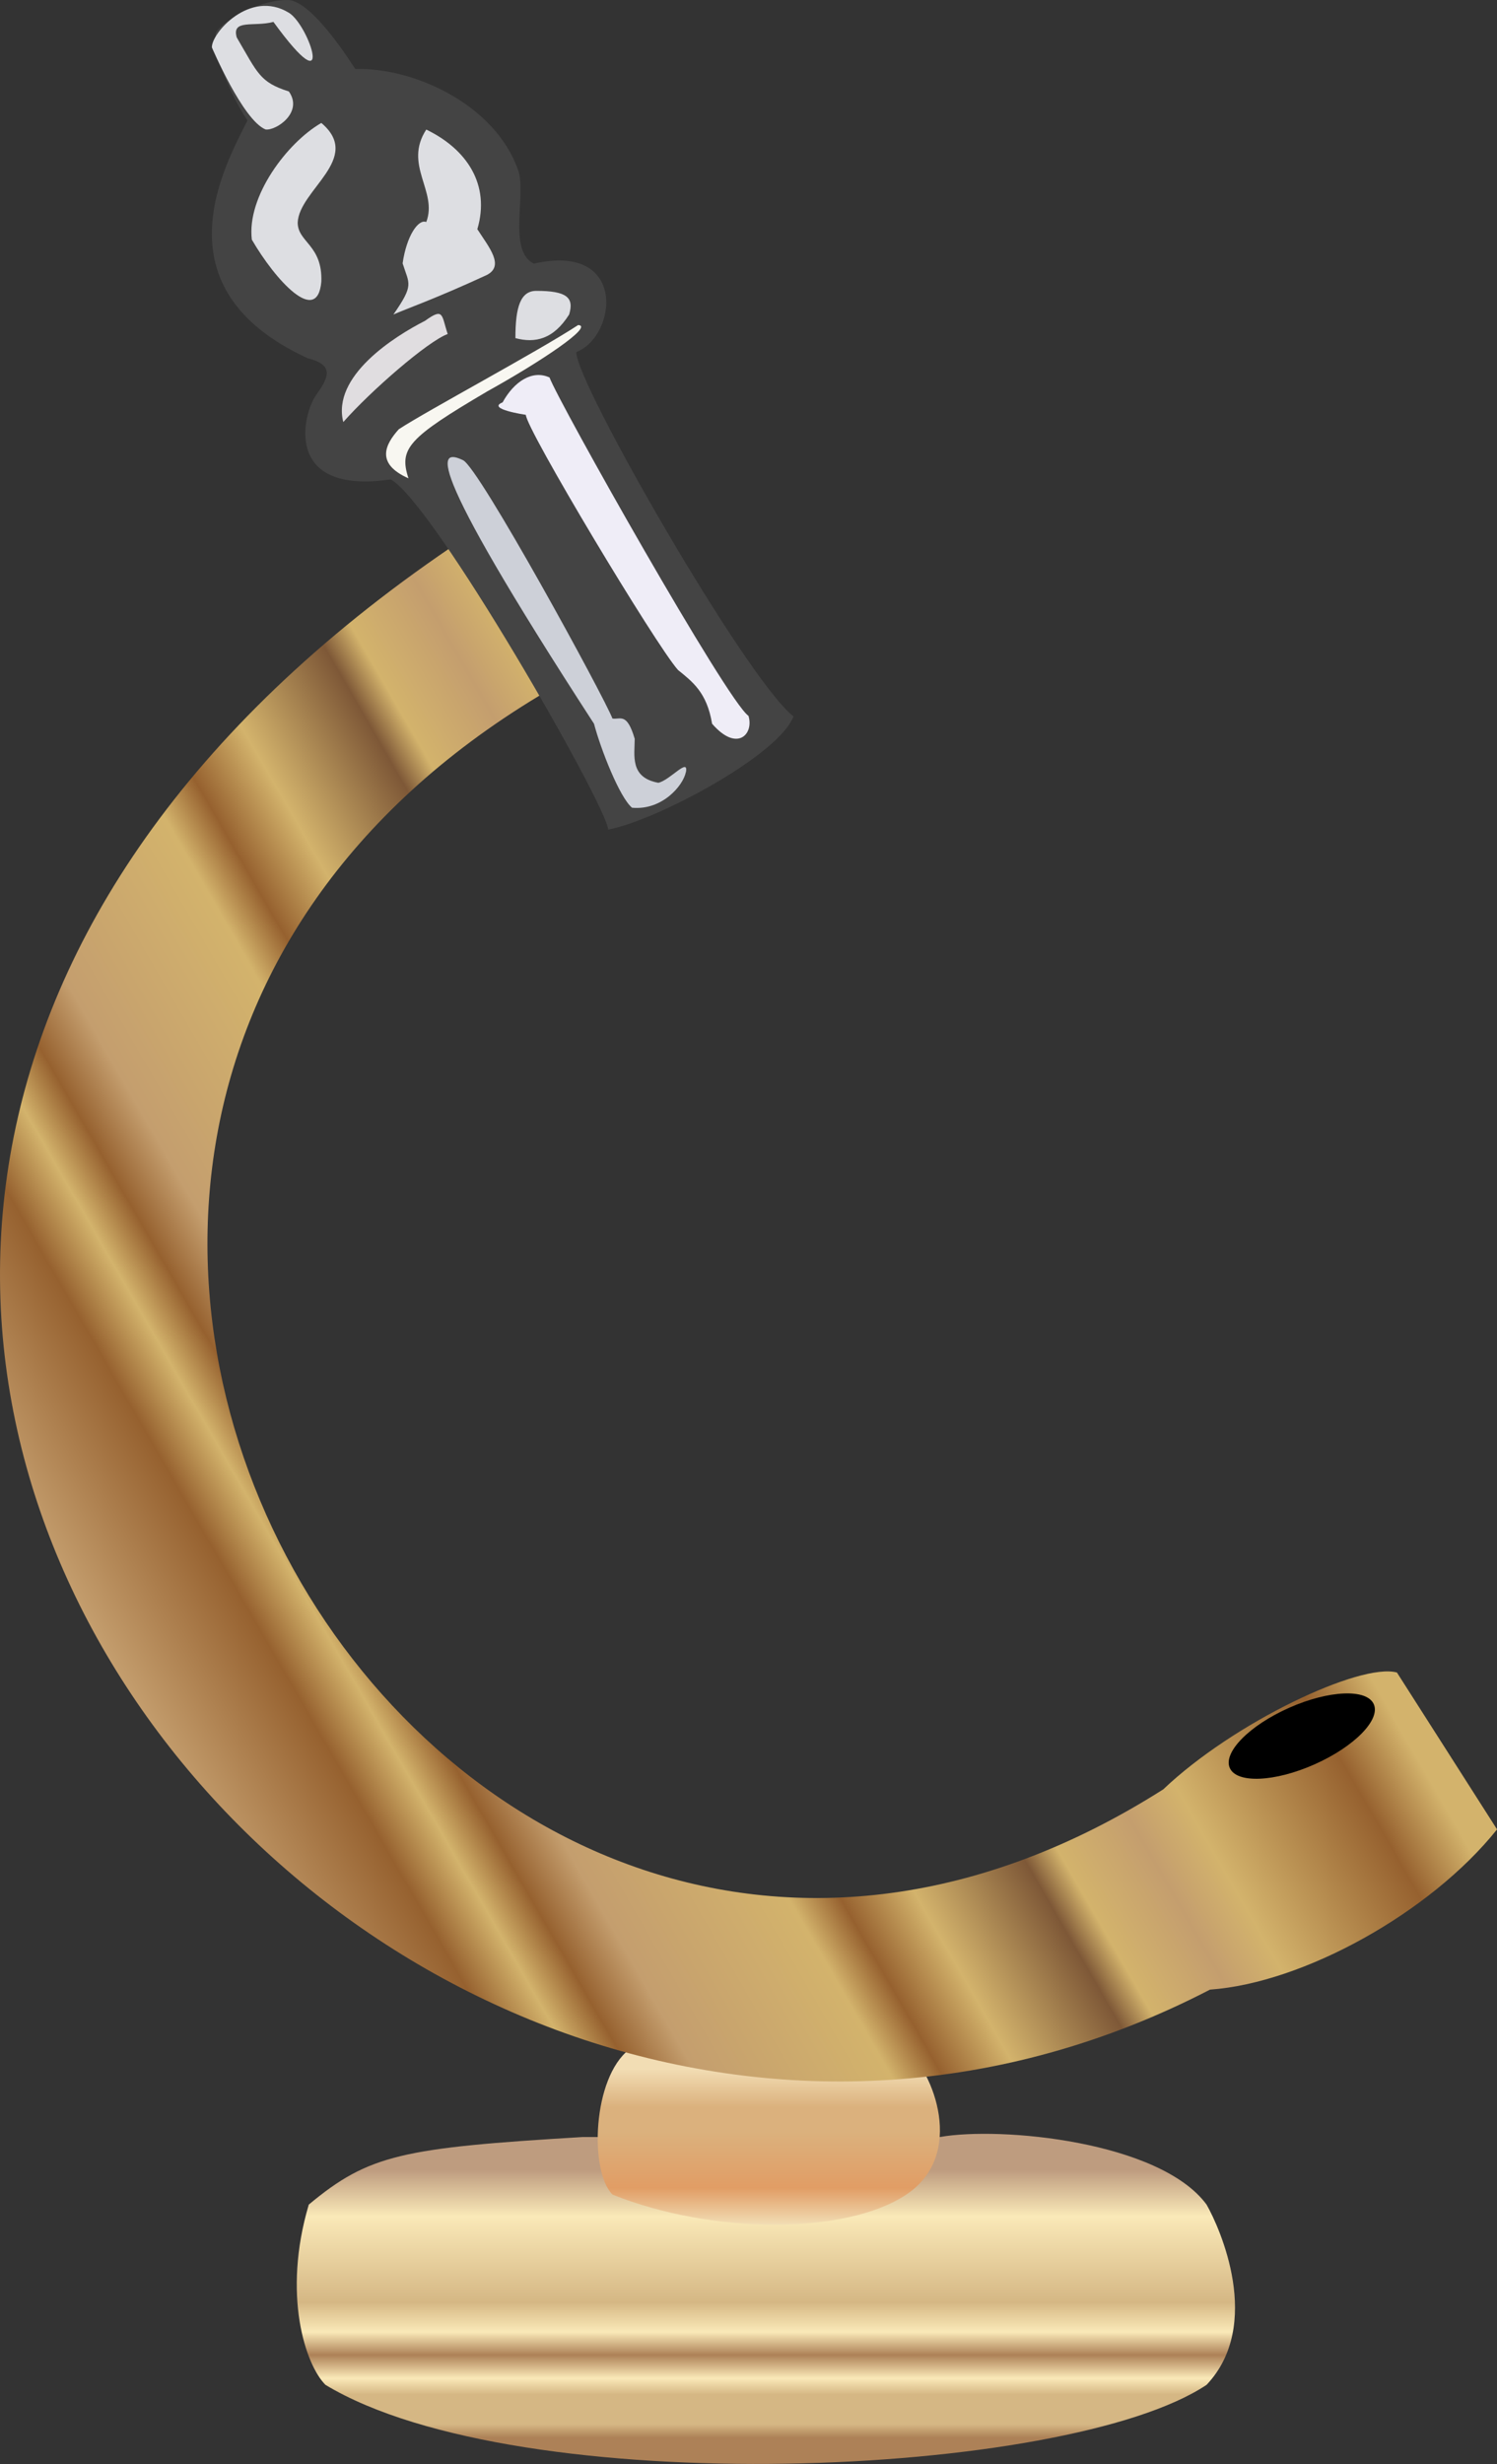 <?xml version="1.0" encoding="UTF-8"?>
<svg id="Layer_2" data-name="Layer 2" xmlns="http://www.w3.org/2000/svg" xmlns:xlink="http://www.w3.org/1999/xlink" viewBox="0 0 286.33 471.19">
  <rect x="0" y="0" width="286.33" height="471.19" fill="#333333" stroke="none"/>
  <defs>
    <style>
      .cls-1 {
        fill: url(#linear-gradient);
      }

      .cls-1, .cls-2, .cls-3, .cls-4, .cls-5, .cls-6, .cls-7, .cls-8, .cls-9, .cls-10 {
        stroke-width: 0px;
      }

      .cls-2 {
        fill: url(#linear-gradient-2);
      }

      .cls-3 {
        fill: url(#linear-gradient-3);
      }

      .cls-5 {
        fill: #f8f7f1;
      }

      .cls-6 {
        fill: #444;
      }

      .cls-7 {
        fill: #dddee2;
      }

      .cls-8 {
        fill: #e0dde0;
      }

      .cls-9 {
        fill: #cdd0d8;
      }

      .cls-10 {
        fill: #efedf7;
      }
    </style>
    <linearGradient id="linear-gradient" x1="146.5" y1="471.19" x2="146.5" y2="408.05" gradientUnits="userSpaceOnUse">
      <stop offset=".08" stop-color="#ad8157"/>
      <stop offset=".12" stop-color="#d5b784"/>
      <stop offset=".21" stop-color="#d5b784"/>
      <stop offset=".26" stop-color="#fae9b8"/>
      <stop offset=".33" stop-color="#ad8157"/>
      <stop offset=".4" stop-color="#fae9b8"/>
      <stop offset=".49" stop-color="#d5b784"/>
      <stop offset=".75" stop-color="#fae9b8"/>
      <stop offset=".89" stop-color="#be9c7f"/>
    </linearGradient>
    <linearGradient id="linear-gradient-2" x1="147.05" y1="425.42" x2="147.05" y2="391.91" gradientUnits="userSpaceOnUse">
      <stop offset="0" stop-color="#f2ddb4"/>
      <stop offset=".21" stop-color="#e19d65"/>
      <stop offset=".53" stop-color="#dbb17d"/>
      <stop offset=".67" stop-color="#dbb17d"/>
      <stop offset=".89" stop-color="#f2ddb4"/>
    </linearGradient>
    <linearGradient id="linear-gradient-3" x1="24.36" y1="323.33" x2="209.36" y2="216.52" gradientUnits="userSpaceOnUse">
      <stop offset="0" stop-color="#c49e6e"/>
      <stop offset=".13" stop-color="#96612f"/>
      <stop offset=".18" stop-color="#d3b36c"/>
      <stop offset=".22" stop-color="#96612f"/>
      <stop offset=".27" stop-color="#c49e6e"/>
      <stop offset=".42" stop-color="#d3b36c"/>
      <stop offset=".46" stop-color="#96612f"/>
      <stop offset=".52" stop-color="#d3b36c"/>
      <stop offset=".62" stop-color="#7e5837"/>
      <stop offset=".65" stop-color="#d3b36c"/>
      <stop offset=".72" stop-color="#c49e6e"/>
      <stop offset=".77" stop-color="#d3b36c"/>
      <stop offset=".91" stop-color="#96612f"/>
      <stop offset=".97" stop-color="#d3b36c"/>
    </linearGradient>
  </defs>
  <g id="Layer_2-2" data-name="Layer 2">
    <g>
      <path class="cls-1" d="M111.41,408.66c-34.47,2.07-40.86,3.35-52.35,12.92-5.11,17.24-.64,30.64,3.19,34.47,37.03,22.34,141.72,17.87,168.53,0,10.85-11.49,2.55-30,0-34.47-8.94-12.13-39.47-14.99-51.02-12.92h-68.36Z"/>
      <path class="cls-2" d="M120.35,391.91c-7.02,5.42-7.66,23.29-3.19,27.76,19.15,7.66,44.69,7.66,56.18,0,11.49-7.66,5.11-23.6,0-27.76-13.41,5.42-45.33,2.88-52.99,0Z"/>
      <path class="cls-3" d="M101.2,95.12l16.6,30c-165.98,80.44-37.03,307.06,104.7,217.05,13.41-12.77,37.66-24.26,44.69-22.34l19.15,30c-12.77,15.96-37.03,29.37-54.9,30.64C69.91,464.11-121.6,229.18,101.2,95.12Z"/>
      <path class="cls-6" d="M151.76,136.99c-9.06-7.1-41.86-64.26-41.52-69.67,7.78-3.04,9.81-20.97-8.12-16.91-5.07-2.37-1.35-13.53-3.04-17.93-4.4-12.51-19.95-19.62-31.12-19.28C64.24,7.46,59.17.69,55.45.02c-6.09-.34-13.87,4.73-14.2,6.43-.34,6.09,5.07,15.22,6.09,16.57-4.4,8.79-17.59,32.11,11.5,45.48,4.73,1.19,4.4,3.22,1.69,6.94s-6.43,19.28,14.2,16.23c8.12,4.4,41.26,62.23,41.6,66.97,9.13-1.69,32.65-14.2,35.44-21.65Z"/>
      <path class="cls-7" d="M61.46,23.51c-6.52,3.76-14.3,14.05-13.29,22.32,4.52,7.78,12.54,16.56,13.29,8.03.25-7.02-4.52-7.53-4.52-11.29.25-6.27,12.54-12.29,4.52-19.06Z"/>
      <path class="cls-7" d="M81.52,24.77c7.78,3.76,12.29,10.54,9.78,19.06,2.26,3.51,5.27,7.02,1.76,8.78-9.78,4.52-15.55,6.52-17.81,7.53,4.01-5.77,3.01-5.77,1.76-9.78.75-5.27,3.01-8.53,4.52-7.9,2.26-5.89-4.42-10.88,0-17.68Z"/>
      <path class="cls-10" d="M105.1,72.17c1.76,4.77,33.98,61.96,38.06,64.72,1.07,3.51-2.19,7.02-6.96,1.51-1-6.02-3.76-8.03-6.52-10.28-4.26-4.77-29.1-46.16-29.1-48.79,0,0-7.64-1.12-4.45-2.38,2.19-4.01,5.7-6.27,8.96-4.77Z"/>
      <path class="cls-7" d="M98.58,64.65c0-6.02,1-9.03,4.01-9.03,5.77,0,7.27,1.25,6.27,4.52-3.01,4.77-6.52,5.52-10.28,4.52Z"/>
      <path class="cls-9" d="M131.19,147.68c.59-2.95-3.01,1.51-5.27,2.01-5.52-1-4.52-5.29-4.52-8.41-1.51-5.13-2.76-3.63-4.26-3.88-1.51-4.01-25.59-48.16-28.6-49.41-4.26-2.01-8.78-1.76,25.08,50.42,1.25,4.77,4.88,14.07,7.27,16.05,5.78.54,9.78-4.26,10.28-6.77Z"/>
      <path class="cls-5" d="M78.13,91.48c-1.85-5.69-.14-7.69,15.09-16.65,10.25-5.69,20.48-12.53,17.36-12.67-7.83,5.12-28.89,16.37-34.3,19.92-2.56,2.85-4.55,6.55,1.85,9.39Z"/>
      <path class="cls-8" d="M65.66,80.71c5.24-5.95,16.14-15.43,19.97-16.84-1.21-3.63-.71-5.14-4.34-2.52-5.95,3.03-17.85,10.59-15.63,19.36Z"/>
      <path class="cls-7" d="M55.24,2.43c3.98,2.43,9.1,18.31-2.94,1.76-3.76,1-8.03-.59-7.02,2.97,4.01,6.82,4.38,8.57,9.97,10.33,2.82,4.01-2.44,7.53-4.45,7.27-4.34-1.75-10.27-15.68-10.27-15.68-.16-2.64,7.24-11.21,14.72-6.64Z"/>
      <ellipse class="cls-4" cx="248.98" cy="332.01" rx="15.06" ry="5.93" transform="translate(-113.15 129.32) rotate(-23.9)"/>
    </g>
  </g>
</svg>